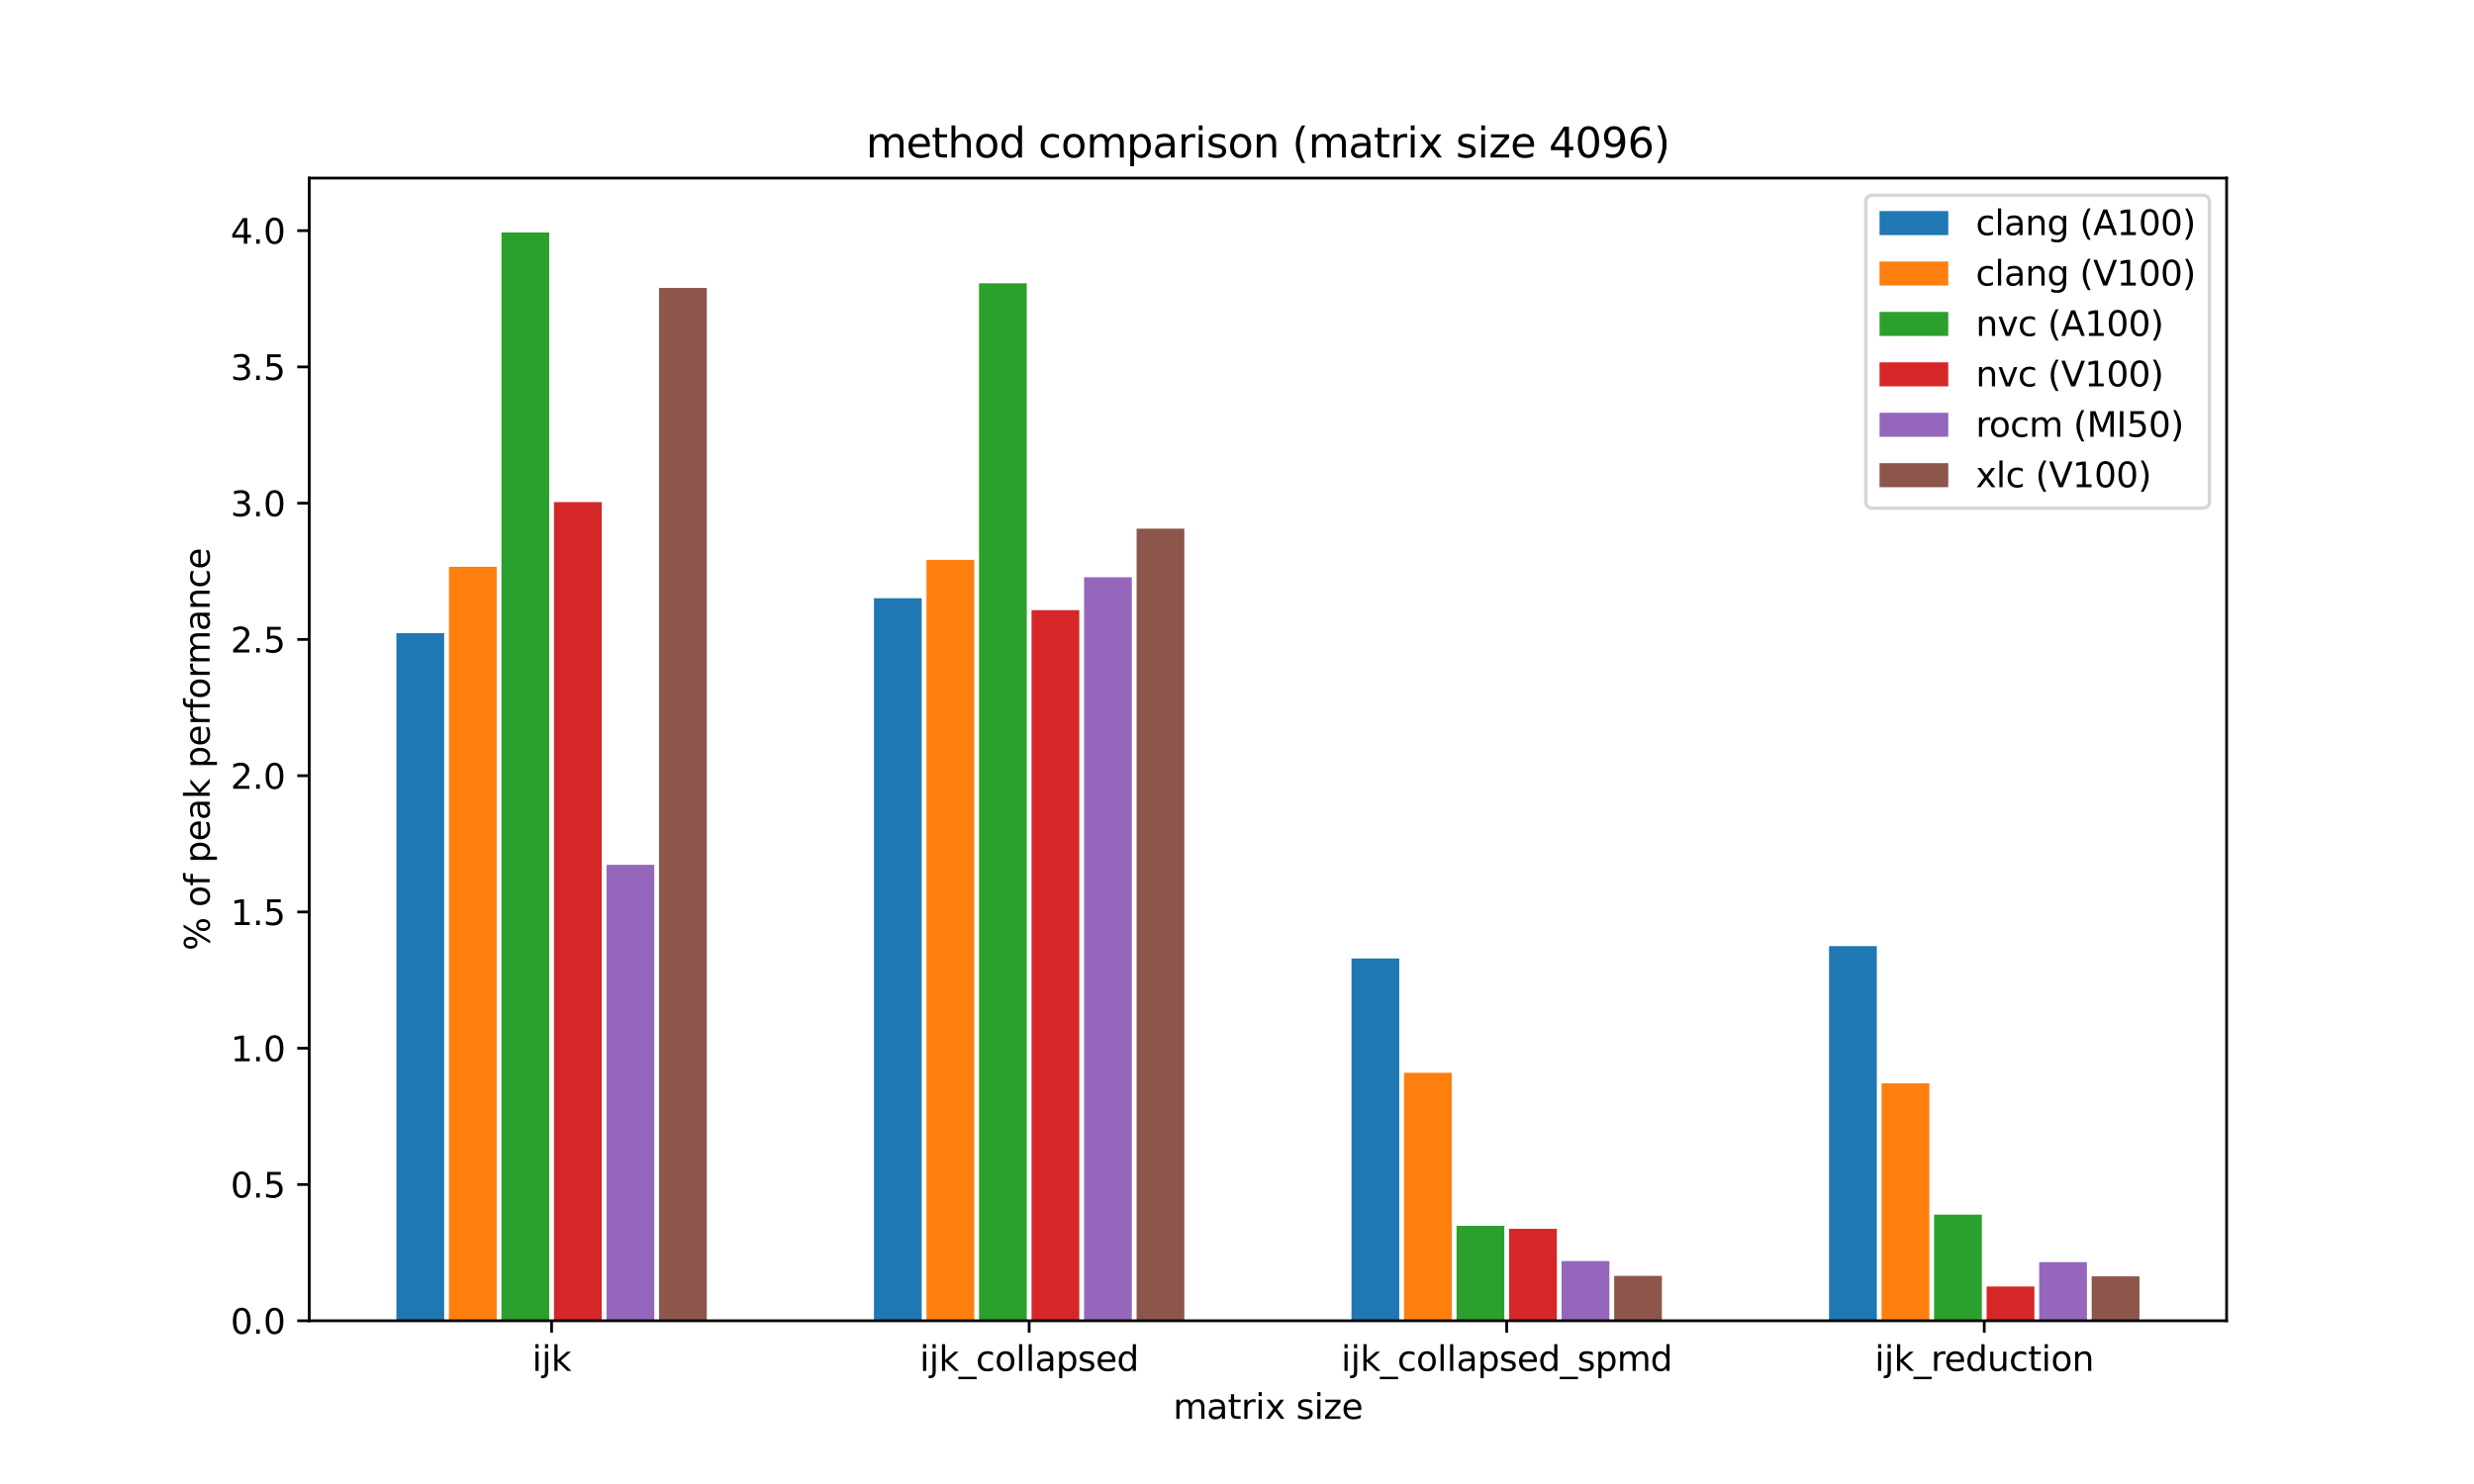 <?xml version="1.0" encoding="utf-8" standalone="no"?>
<!DOCTYPE svg PUBLIC "-//W3C//DTD SVG 1.1//EN"
  "http://www.w3.org/Graphics/SVG/1.1/DTD/svg11.dtd">
<svg xmlns:xlink="http://www.w3.org/1999/xlink" width="720pt" height="432pt" viewBox="0 0 720 432" xmlns="http://www.w3.org/2000/svg" version="1.1">
 <defs>
  <style type="text/css">*{stroke-linejoin: round; stroke-linecap: butt}</style>
 </defs>
 <g id="figure_1">
  <g id="patch_1">
   <path d="M 0 432 
L 720 432 
L 720 0 
L 0 0 
z
" style="fill: #ffffff"/>
  </g>
  <g id="axes_1">
   <g id="patch_2">
    <path d="M 90 384.48 
L 648 384.48 
L 648 51.84 
L 90 51.84 
z
" style="fill: #ffffff"/>
   </g>
   <g id="patch_3">
    <path d="M 115.364 384.48 
L 129.262 384.48 
L 129.262 184.323 
L 115.364 184.323 
z
" clip-path="url(#p3637c2c4ec)" style="fill: #1f77b4"/>
   </g>
   <g id="patch_4">
    <path d="M 254.342 384.48 
L 268.24 384.48 
L 268.24 174.146 
L 254.342 174.146 
z
" clip-path="url(#p3637c2c4ec)" style="fill: #1f77b4"/>
   </g>
   <g id="patch_5">
    <path d="M 393.321 384.48 
L 407.219 384.48 
L 407.219 279.016 
L 393.321 279.016 
z
" clip-path="url(#p3637c2c4ec)" style="fill: #1f77b4"/>
   </g>
   <g id="patch_6">
    <path d="M 532.3 384.48 
L 546.198 384.48 
L 546.198 275.419 
L 532.3 275.419 
z
" clip-path="url(#p3637c2c4ec)" style="fill: #1f77b4"/>
   </g>
   <g id="patch_7">
    <path d="M 130.651 384.48 
L 144.549 384.48 
L 144.549 164.999 
L 130.651 164.999 
z
" clip-path="url(#p3637c2c4ec)" style="fill: #ff7f0e"/>
   </g>
   <g id="patch_8">
    <path d="M 269.63 384.48 
L 283.528 384.48 
L 283.528 162.984 
L 269.63 162.984 
z
" clip-path="url(#p3637c2c4ec)" style="fill: #ff7f0e"/>
   </g>
   <g id="patch_9">
    <path d="M 408.609 384.48 
L 422.507 384.48 
L 422.507 312.284 
L 408.609 312.284 
z
" clip-path="url(#p3637c2c4ec)" style="fill: #ff7f0e"/>
   </g>
   <g id="patch_10">
    <path d="M 547.588 384.48 
L 561.486 384.48 
L 561.486 315.371 
L 547.588 315.371 
z
" clip-path="url(#p3637c2c4ec)" style="fill: #ff7f0e"/>
   </g>
   <g id="patch_11">
    <path d="M 145.939 384.48 
L 159.837 384.48 
L 159.837 67.68 
L 145.939 67.68 
z
" clip-path="url(#p3637c2c4ec)" style="fill: #2ca02c"/>
   </g>
   <g id="patch_12">
    <path d="M 284.918 384.48 
L 298.816 384.48 
L 298.816 82.472 
L 284.918 82.472 
z
" clip-path="url(#p3637c2c4ec)" style="fill: #2ca02c"/>
   </g>
   <g id="patch_13">
    <path d="M 423.897 384.48 
L 437.795 384.48 
L 437.795 356.847 
L 423.897 356.847 
z
" clip-path="url(#p3637c2c4ec)" style="fill: #2ca02c"/>
   </g>
   <g id="patch_14">
    <path d="M 562.875 384.48 
L 576.773 384.48 
L 576.773 353.587 
L 562.875 353.587 
z
" clip-path="url(#p3637c2c4ec)" style="fill: #2ca02c"/>
   </g>
   <g id="patch_15">
    <path d="M 161.227 384.48 
L 175.125 384.48 
L 175.125 146.166 
L 161.227 146.166 
z
" clip-path="url(#p3637c2c4ec)" style="fill: #d62728"/>
   </g>
   <g id="patch_16">
    <path d="M 300.205 384.48 
L 314.103 384.48 
L 314.103 177.615 
L 300.205 177.615 
z
" clip-path="url(#p3637c2c4ec)" style="fill: #d62728"/>
   </g>
   <g id="patch_17">
    <path d="M 439.184 384.48 
L 453.082 384.48 
L 453.082 357.715 
L 439.184 357.715 
z
" clip-path="url(#p3637c2c4ec)" style="fill: #d62728"/>
   </g>
   <g id="patch_18">
    <path d="M 578.163 384.48 
L 592.061 384.48 
L 592.061 374.505 
L 578.163 374.505 
z
" clip-path="url(#p3637c2c4ec)" style="fill: #d62728"/>
   </g>
   <g id="patch_19">
    <path d="M 176.514 384.48 
L 190.412 384.48 
L 190.412 251.751 
L 176.514 251.751 
z
" clip-path="url(#p3637c2c4ec)" style="fill: #9467bd"/>
   </g>
   <g id="patch_20">
    <path d="M 315.493 384.48 
L 329.391 384.48 
L 329.391 168.041 
L 315.493 168.041 
z
" clip-path="url(#p3637c2c4ec)" style="fill: #9467bd"/>
   </g>
   <g id="patch_21">
    <path d="M 454.472 384.48 
L 468.37 384.48 
L 468.37 367.092 
L 454.472 367.092 
z
" clip-path="url(#p3637c2c4ec)" style="fill: #9467bd"/>
   </g>
   <g id="patch_22">
    <path d="M 593.451 384.48 
L 607.349 384.48 
L 607.349 367.415 
L 593.451 367.415 
z
" clip-path="url(#p3637c2c4ec)" style="fill: #9467bd"/>
   </g>
   <g id="patch_23">
    <path d="M 191.802 384.48 
L 205.7 384.48 
L 205.7 83.817 
L 191.802 83.817 
z
" clip-path="url(#p3637c2c4ec)" style="fill: #8c564b"/>
   </g>
   <g id="patch_24">
    <path d="M 330.781 384.48 
L 344.679 384.48 
L 344.679 153.893 
L 330.781 153.893 
z
" clip-path="url(#p3637c2c4ec)" style="fill: #8c564b"/>
   </g>
   <g id="patch_25">
    <path d="M 469.76 384.48 
L 483.658 384.48 
L 483.658 371.409 
L 469.76 371.409 
z
" clip-path="url(#p3637c2c4ec)" style="fill: #8c564b"/>
   </g>
   <g id="patch_26">
    <path d="M 608.738 384.48 
L 622.636 384.48 
L 622.636 371.549 
L 608.738 371.549 
z
" clip-path="url(#p3637c2c4ec)" style="fill: #8c564b"/>
   </g>
   <g id="matplotlib.axis_1">
    <g id="xtick_1">
     <g id="line2d_1">
      <defs>
       <path id="mf6a96f3fe4" d="M 0 0 
L 0 3.5 
" style="stroke: #000000; stroke-width: 0.8"/>
      </defs>
      <g>
       <use xlink:href="#mf6a96f3fe4" x="160.532" y="384.48" style="stroke: #000000; stroke-width: 0.8"/>
      </g>
     </g>
     <g id="text_1">
      <!-- ijk -->
      <g transform="translate(154.858 399.078)scale(0.1 -0.1)">
       <defs>
        <path id="DejaVuSans-69" d="M 603 3500 
L 1178 3500 
L 1178 0 
L 603 0 
L 603 3500 
z
M 603 4863 
L 1178 4863 
L 1178 4134 
L 603 4134 
L 603 4863 
z
" transform="scale(0.016)"/>
        <path id="DejaVuSans-6a" d="M 603 3500 
L 1178 3500 
L 1178 -63 
Q 1178 -731 923 -1031 
Q 669 -1331 103 -1331 
L -116 -1331 
L -116 -844 
L 38 -844 
Q 366 -844 484 -692 
Q 603 -541 603 -63 
L 603 3500 
z
M 603 4863 
L 1178 4863 
L 1178 4134 
L 603 4134 
L 603 4863 
z
" transform="scale(0.016)"/>
        <path id="DejaVuSans-6b" d="M 581 4863 
L 1159 4863 
L 1159 1991 
L 2875 3500 
L 3609 3500 
L 1753 1863 
L 3688 0 
L 2938 0 
L 1159 1709 
L 1159 0 
L 581 0 
L 581 4863 
z
" transform="scale(0.016)"/>
       </defs>
       <use xlink:href="#DejaVuSans-69"/>
       <use xlink:href="#DejaVuSans-6a" x="27.783"/>
       <use xlink:href="#DejaVuSans-6b" x="55.566"/>
      </g>
     </g>
    </g>
    <g id="xtick_2">
     <g id="line2d_2">
      <g>
       <use xlink:href="#mf6a96f3fe4" x="299.511" y="384.48" style="stroke: #000000; stroke-width: 0.8"/>
      </g>
     </g>
     <g id="text_2">
      <!-- ijk_collapsed -->
      <g transform="translate(267.657 399.078)scale(0.1 -0.1)">
       <defs>
        <path id="DejaVuSans-5f" d="M 3263 -1063 
L 3263 -1509 
L -63 -1509 
L -63 -1063 
L 3263 -1063 
z
" transform="scale(0.016)"/>
        <path id="DejaVuSans-63" d="M 3122 3366 
L 3122 2828 
Q 2878 2963 2633 3030 
Q 2388 3097 2138 3097 
Q 1578 3097 1268 2742 
Q 959 2388 959 1747 
Q 959 1106 1268 751 
Q 1578 397 2138 397 
Q 2388 397 2633 464 
Q 2878 531 3122 666 
L 3122 134 
Q 2881 22 2623 -34 
Q 2366 -91 2075 -91 
Q 1284 -91 818 406 
Q 353 903 353 1747 
Q 353 2603 823 3093 
Q 1294 3584 2113 3584 
Q 2378 3584 2631 3529 
Q 2884 3475 3122 3366 
z
" transform="scale(0.016)"/>
        <path id="DejaVuSans-6f" d="M 1959 3097 
Q 1497 3097 1228 2736 
Q 959 2375 959 1747 
Q 959 1119 1226 758 
Q 1494 397 1959 397 
Q 2419 397 2687 759 
Q 2956 1122 2956 1747 
Q 2956 2369 2687 2733 
Q 2419 3097 1959 3097 
z
M 1959 3584 
Q 2709 3584 3137 3096 
Q 3566 2609 3566 1747 
Q 3566 888 3137 398 
Q 2709 -91 1959 -91 
Q 1206 -91 779 398 
Q 353 888 353 1747 
Q 353 2609 779 3096 
Q 1206 3584 1959 3584 
z
" transform="scale(0.016)"/>
        <path id="DejaVuSans-6c" d="M 603 4863 
L 1178 4863 
L 1178 0 
L 603 0 
L 603 4863 
z
" transform="scale(0.016)"/>
        <path id="DejaVuSans-61" d="M 2194 1759 
Q 1497 1759 1228 1600 
Q 959 1441 959 1056 
Q 959 750 1161 570 
Q 1363 391 1709 391 
Q 2188 391 2477 730 
Q 2766 1069 2766 1631 
L 2766 1759 
L 2194 1759 
z
M 3341 1997 
L 3341 0 
L 2766 0 
L 2766 531 
Q 2569 213 2275 61 
Q 1981 -91 1556 -91 
Q 1019 -91 701 211 
Q 384 513 384 1019 
Q 384 1609 779 1909 
Q 1175 2209 1959 2209 
L 2766 2209 
L 2766 2266 
Q 2766 2663 2505 2880 
Q 2244 3097 1772 3097 
Q 1472 3097 1187 3025 
Q 903 2953 641 2809 
L 641 3341 
Q 956 3463 1253 3523 
Q 1550 3584 1831 3584 
Q 2591 3584 2966 3190 
Q 3341 2797 3341 1997 
z
" transform="scale(0.016)"/>
        <path id="DejaVuSans-70" d="M 1159 525 
L 1159 -1331 
L 581 -1331 
L 581 3500 
L 1159 3500 
L 1159 2969 
Q 1341 3281 1617 3432 
Q 1894 3584 2278 3584 
Q 2916 3584 3314 3078 
Q 3713 2572 3713 1747 
Q 3713 922 3314 415 
Q 2916 -91 2278 -91 
Q 1894 -91 1617 61 
Q 1341 213 1159 525 
z
M 3116 1747 
Q 3116 2381 2855 2742 
Q 2594 3103 2138 3103 
Q 1681 3103 1420 2742 
Q 1159 2381 1159 1747 
Q 1159 1113 1420 752 
Q 1681 391 2138 391 
Q 2594 391 2855 752 
Q 3116 1113 3116 1747 
z
" transform="scale(0.016)"/>
        <path id="DejaVuSans-73" d="M 2834 3397 
L 2834 2853 
Q 2591 2978 2328 3040 
Q 2066 3103 1784 3103 
Q 1356 3103 1142 2972 
Q 928 2841 928 2578 
Q 928 2378 1081 2264 
Q 1234 2150 1697 2047 
L 1894 2003 
Q 2506 1872 2764 1633 
Q 3022 1394 3022 966 
Q 3022 478 2636 193 
Q 2250 -91 1575 -91 
Q 1294 -91 989 -36 
Q 684 19 347 128 
L 347 722 
Q 666 556 975 473 
Q 1284 391 1588 391 
Q 1994 391 2212 530 
Q 2431 669 2431 922 
Q 2431 1156 2273 1281 
Q 2116 1406 1581 1522 
L 1381 1569 
Q 847 1681 609 1914 
Q 372 2147 372 2553 
Q 372 3047 722 3315 
Q 1072 3584 1716 3584 
Q 2034 3584 2315 3537 
Q 2597 3491 2834 3397 
z
" transform="scale(0.016)"/>
        <path id="DejaVuSans-65" d="M 3597 1894 
L 3597 1613 
L 953 1613 
Q 991 1019 1311 708 
Q 1631 397 2203 397 
Q 2534 397 2845 478 
Q 3156 559 3463 722 
L 3463 178 
Q 3153 47 2828 -22 
Q 2503 -91 2169 -91 
Q 1331 -91 842 396 
Q 353 884 353 1716 
Q 353 2575 817 3079 
Q 1281 3584 2069 3584 
Q 2775 3584 3186 3129 
Q 3597 2675 3597 1894 
z
M 3022 2063 
Q 3016 2534 2758 2815 
Q 2500 3097 2075 3097 
Q 1594 3097 1305 2825 
Q 1016 2553 972 2059 
L 3022 2063 
z
" transform="scale(0.016)"/>
        <path id="DejaVuSans-64" d="M 2906 2969 
L 2906 4863 
L 3481 4863 
L 3481 0 
L 2906 0 
L 2906 525 
Q 2725 213 2448 61 
Q 2172 -91 1784 -91 
Q 1150 -91 751 415 
Q 353 922 353 1747 
Q 353 2572 751 3078 
Q 1150 3584 1784 3584 
Q 2172 3584 2448 3432 
Q 2725 3281 2906 2969 
z
M 947 1747 
Q 947 1113 1208 752 
Q 1469 391 1925 391 
Q 2381 391 2643 752 
Q 2906 1113 2906 1747 
Q 2906 2381 2643 2742 
Q 2381 3103 1925 3103 
Q 1469 3103 1208 2742 
Q 947 2381 947 1747 
z
" transform="scale(0.016)"/>
       </defs>
       <use xlink:href="#DejaVuSans-69"/>
       <use xlink:href="#DejaVuSans-6a" x="27.783"/>
       <use xlink:href="#DejaVuSans-6b" x="55.566"/>
       <use xlink:href="#DejaVuSans-5f" x="113.477"/>
       <use xlink:href="#DejaVuSans-63" x="163.477"/>
       <use xlink:href="#DejaVuSans-6f" x="218.457"/>
       <use xlink:href="#DejaVuSans-6c" x="279.639"/>
       <use xlink:href="#DejaVuSans-6c" x="307.422"/>
       <use xlink:href="#DejaVuSans-61" x="335.205"/>
       <use xlink:href="#DejaVuSans-70" x="396.484"/>
       <use xlink:href="#DejaVuSans-73" x="459.961"/>
       <use xlink:href="#DejaVuSans-65" x="512.061"/>
       <use xlink:href="#DejaVuSans-64" x="573.584"/>
      </g>
     </g>
    </g>
    <g id="xtick_3">
     <g id="line2d_3">
      <g>
       <use xlink:href="#mf6a96f3fe4" x="438.489" y="384.48" style="stroke: #000000; stroke-width: 0.8"/>
      </g>
     </g>
     <g id="text_3">
      <!-- ijk_collapsed_spmd -->
      <g transform="translate(390.312 399.078)scale(0.1 -0.1)">
       <defs>
        <path id="DejaVuSans-6d" d="M 3328 2828 
Q 3544 3216 3844 3400 
Q 4144 3584 4550 3584 
Q 5097 3584 5394 3201 
Q 5691 2819 5691 2113 
L 5691 0 
L 5113 0 
L 5113 2094 
Q 5113 2597 4934 2840 
Q 4756 3084 4391 3084 
Q 3944 3084 3684 2787 
Q 3425 2491 3425 1978 
L 3425 0 
L 2847 0 
L 2847 2094 
Q 2847 2600 2669 2842 
Q 2491 3084 2119 3084 
Q 1678 3084 1418 2786 
Q 1159 2488 1159 1978 
L 1159 0 
L 581 0 
L 581 3500 
L 1159 3500 
L 1159 2956 
Q 1356 3278 1631 3431 
Q 1906 3584 2284 3584 
Q 2666 3584 2933 3390 
Q 3200 3197 3328 2828 
z
" transform="scale(0.016)"/>
       </defs>
       <use xlink:href="#DejaVuSans-69"/>
       <use xlink:href="#DejaVuSans-6a" x="27.783"/>
       <use xlink:href="#DejaVuSans-6b" x="55.566"/>
       <use xlink:href="#DejaVuSans-5f" x="113.477"/>
       <use xlink:href="#DejaVuSans-63" x="163.477"/>
       <use xlink:href="#DejaVuSans-6f" x="218.457"/>
       <use xlink:href="#DejaVuSans-6c" x="279.639"/>
       <use xlink:href="#DejaVuSans-6c" x="307.422"/>
       <use xlink:href="#DejaVuSans-61" x="335.205"/>
       <use xlink:href="#DejaVuSans-70" x="396.484"/>
       <use xlink:href="#DejaVuSans-73" x="459.961"/>
       <use xlink:href="#DejaVuSans-65" x="512.061"/>
       <use xlink:href="#DejaVuSans-64" x="573.584"/>
       <use xlink:href="#DejaVuSans-5f" x="637.061"/>
       <use xlink:href="#DejaVuSans-73" x="687.061"/>
       <use xlink:href="#DejaVuSans-70" x="739.16"/>
       <use xlink:href="#DejaVuSans-6d" x="802.637"/>
       <use xlink:href="#DejaVuSans-64" x="900.049"/>
      </g>
     </g>
    </g>
    <g id="xtick_4">
     <g id="line2d_4">
      <g>
       <use xlink:href="#mf6a96f3fe4" x="577.468" y="384.48" style="stroke: #000000; stroke-width: 0.8"/>
      </g>
     </g>
     <g id="text_4">
      <!-- ijk_reduction -->
      <g transform="translate(545.606 399.078)scale(0.1 -0.1)">
       <defs>
        <path id="DejaVuSans-72" d="M 2631 2963 
Q 2534 3019 2420 3045 
Q 2306 3072 2169 3072 
Q 1681 3072 1420 2755 
Q 1159 2438 1159 1844 
L 1159 0 
L 581 0 
L 581 3500 
L 1159 3500 
L 1159 2956 
Q 1341 3275 1631 3429 
Q 1922 3584 2338 3584 
Q 2397 3584 2469 3576 
Q 2541 3569 2628 3553 
L 2631 2963 
z
" transform="scale(0.016)"/>
        <path id="DejaVuSans-75" d="M 544 1381 
L 544 3500 
L 1119 3500 
L 1119 1403 
Q 1119 906 1312 657 
Q 1506 409 1894 409 
Q 2359 409 2629 706 
Q 2900 1003 2900 1516 
L 2900 3500 
L 3475 3500 
L 3475 0 
L 2900 0 
L 2900 538 
Q 2691 219 2414 64 
Q 2138 -91 1772 -91 
Q 1169 -91 856 284 
Q 544 659 544 1381 
z
M 1991 3584 
L 1991 3584 
z
" transform="scale(0.016)"/>
        <path id="DejaVuSans-74" d="M 1172 4494 
L 1172 3500 
L 2356 3500 
L 2356 3053 
L 1172 3053 
L 1172 1153 
Q 1172 725 1289 603 
Q 1406 481 1766 481 
L 2356 481 
L 2356 0 
L 1766 0 
Q 1100 0 847 248 
Q 594 497 594 1153 
L 594 3053 
L 172 3053 
L 172 3500 
L 594 3500 
L 594 4494 
L 1172 4494 
z
" transform="scale(0.016)"/>
        <path id="DejaVuSans-6e" d="M 3513 2113 
L 3513 0 
L 2938 0 
L 2938 2094 
Q 2938 2591 2744 2837 
Q 2550 3084 2163 3084 
Q 1697 3084 1428 2787 
Q 1159 2491 1159 1978 
L 1159 0 
L 581 0 
L 581 3500 
L 1159 3500 
L 1159 2956 
Q 1366 3272 1645 3428 
Q 1925 3584 2291 3584 
Q 2894 3584 3203 3211 
Q 3513 2838 3513 2113 
z
" transform="scale(0.016)"/>
       </defs>
       <use xlink:href="#DejaVuSans-69"/>
       <use xlink:href="#DejaVuSans-6a" x="27.783"/>
       <use xlink:href="#DejaVuSans-6b" x="55.566"/>
       <use xlink:href="#DejaVuSans-5f" x="113.477"/>
       <use xlink:href="#DejaVuSans-72" x="163.477"/>
       <use xlink:href="#DejaVuSans-65" x="202.34"/>
       <use xlink:href="#DejaVuSans-64" x="263.863"/>
       <use xlink:href="#DejaVuSans-75" x="327.34"/>
       <use xlink:href="#DejaVuSans-63" x="390.719"/>
       <use xlink:href="#DejaVuSans-74" x="445.699"/>
       <use xlink:href="#DejaVuSans-69" x="484.908"/>
       <use xlink:href="#DejaVuSans-6f" x="512.691"/>
       <use xlink:href="#DejaVuSans-6e" x="573.873"/>
      </g>
     </g>
    </g>
    <g id="text_5">
     <!-- matrix size -->
     <g transform="translate(341.418 413.035)scale(0.1 -0.1)">
      <defs>
       <path id="DejaVuSans-78" d="M 3513 3500 
L 2247 1797 
L 3578 0 
L 2900 0 
L 1881 1375 
L 863 0 
L 184 0 
L 1544 1831 
L 300 3500 
L 978 3500 
L 1906 2253 
L 2834 3500 
L 3513 3500 
z
" transform="scale(0.016)"/>
       <path id="DejaVuSans-20" transform="scale(0.016)"/>
       <path id="DejaVuSans-7a" d="M 353 3500 
L 3084 3500 
L 3084 2975 
L 922 459 
L 3084 459 
L 3084 0 
L 275 0 
L 275 525 
L 2438 3041 
L 353 3041 
L 353 3500 
z
" transform="scale(0.016)"/>
      </defs>
      <use xlink:href="#DejaVuSans-6d"/>
      <use xlink:href="#DejaVuSans-61" x="97.412"/>
      <use xlink:href="#DejaVuSans-74" x="158.691"/>
      <use xlink:href="#DejaVuSans-72" x="197.9"/>
      <use xlink:href="#DejaVuSans-69" x="239.014"/>
      <use xlink:href="#DejaVuSans-78" x="266.797"/>
      <use xlink:href="#DejaVuSans-20" x="325.977"/>
      <use xlink:href="#DejaVuSans-73" x="357.764"/>
      <use xlink:href="#DejaVuSans-69" x="409.863"/>
      <use xlink:href="#DejaVuSans-7a" x="437.646"/>
      <use xlink:href="#DejaVuSans-65" x="490.137"/>
     </g>
    </g>
   </g>
   <g id="matplotlib.axis_2">
    <g id="ytick_1">
     <g id="line2d_5">
      <defs>
       <path id="ma2adc8d3ad" d="M 0 0 
L -3.5 0 
" style="stroke: #000000; stroke-width: 0.8"/>
      </defs>
      <g>
       <use xlink:href="#ma2adc8d3ad" x="90" y="384.48" style="stroke: #000000; stroke-width: 0.8"/>
      </g>
     </g>
     <g id="text_6">
      <!-- 0.0 -->
      <g transform="translate(67.097 388.279)scale(0.1 -0.1)">
       <defs>
        <path id="DejaVuSans-30" d="M 2034 4250 
Q 1547 4250 1301 3770 
Q 1056 3291 1056 2328 
Q 1056 1369 1301 889 
Q 1547 409 2034 409 
Q 2525 409 2770 889 
Q 3016 1369 3016 2328 
Q 3016 3291 2770 3770 
Q 2525 4250 2034 4250 
z
M 2034 4750 
Q 2819 4750 3233 4129 
Q 3647 3509 3647 2328 
Q 3647 1150 3233 529 
Q 2819 -91 2034 -91 
Q 1250 -91 836 529 
Q 422 1150 422 2328 
Q 422 3509 836 4129 
Q 1250 4750 2034 4750 
z
" transform="scale(0.016)"/>
        <path id="DejaVuSans-2e" d="M 684 794 
L 1344 794 
L 1344 0 
L 684 0 
L 684 794 
z
" transform="scale(0.016)"/>
       </defs>
       <use xlink:href="#DejaVuSans-30"/>
       <use xlink:href="#DejaVuSans-2e" x="63.623"/>
       <use xlink:href="#DejaVuSans-30" x="95.41"/>
      </g>
     </g>
    </g>
    <g id="ytick_2">
     <g id="line2d_6">
      <g>
       <use xlink:href="#ma2adc8d3ad" x="90" y="344.812" style="stroke: #000000; stroke-width: 0.8"/>
      </g>
     </g>
     <g id="text_7">
      <!-- 0.5 -->
      <g transform="translate(67.097 348.611)scale(0.1 -0.1)">
       <defs>
        <path id="DejaVuSans-35" d="M 691 4666 
L 3169 4666 
L 3169 4134 
L 1269 4134 
L 1269 2991 
Q 1406 3038 1543 3061 
Q 1681 3084 1819 3084 
Q 2600 3084 3056 2656 
Q 3513 2228 3513 1497 
Q 3513 744 3044 326 
Q 2575 -91 1722 -91 
Q 1428 -91 1123 -41 
Q 819 9 494 109 
L 494 744 
Q 775 591 1075 516 
Q 1375 441 1709 441 
Q 2250 441 2565 725 
Q 2881 1009 2881 1497 
Q 2881 1984 2565 2268 
Q 2250 2553 1709 2553 
Q 1456 2553 1204 2497 
Q 953 2441 691 2322 
L 691 4666 
z
" transform="scale(0.016)"/>
       </defs>
       <use xlink:href="#DejaVuSans-30"/>
       <use xlink:href="#DejaVuSans-2e" x="63.623"/>
       <use xlink:href="#DejaVuSans-35" x="95.41"/>
      </g>
     </g>
    </g>
    <g id="ytick_3">
     <g id="line2d_7">
      <g>
       <use xlink:href="#ma2adc8d3ad" x="90" y="305.144" style="stroke: #000000; stroke-width: 0.8"/>
      </g>
     </g>
     <g id="text_8">
      <!-- 1.0 -->
      <g transform="translate(67.097 308.943)scale(0.1 -0.1)">
       <defs>
        <path id="DejaVuSans-31" d="M 794 531 
L 1825 531 
L 1825 4091 
L 703 3866 
L 703 4441 
L 1819 4666 
L 2450 4666 
L 2450 531 
L 3481 531 
L 3481 0 
L 794 0 
L 794 531 
z
" transform="scale(0.016)"/>
       </defs>
       <use xlink:href="#DejaVuSans-31"/>
       <use xlink:href="#DejaVuSans-2e" x="63.623"/>
       <use xlink:href="#DejaVuSans-30" x="95.41"/>
      </g>
     </g>
    </g>
    <g id="ytick_4">
     <g id="line2d_8">
      <g>
       <use xlink:href="#ma2adc8d3ad" x="90" y="265.476" style="stroke: #000000; stroke-width: 0.8"/>
      </g>
     </g>
     <g id="text_9">
      <!-- 1.5 -->
      <g transform="translate(67.097 269.276)scale(0.1 -0.1)">
       <use xlink:href="#DejaVuSans-31"/>
       <use xlink:href="#DejaVuSans-2e" x="63.623"/>
       <use xlink:href="#DejaVuSans-35" x="95.41"/>
      </g>
     </g>
    </g>
    <g id="ytick_5">
     <g id="line2d_9">
      <g>
       <use xlink:href="#ma2adc8d3ad" x="90" y="225.808" style="stroke: #000000; stroke-width: 0.8"/>
      </g>
     </g>
     <g id="text_10">
      <!-- 2.0 -->
      <g transform="translate(67.097 229.608)scale(0.1 -0.1)">
       <defs>
        <path id="DejaVuSans-32" d="M 1228 531 
L 3431 531 
L 3431 0 
L 469 0 
L 469 531 
Q 828 903 1448 1529 
Q 2069 2156 2228 2338 
Q 2531 2678 2651 2914 
Q 2772 3150 2772 3378 
Q 2772 3750 2511 3984 
Q 2250 4219 1831 4219 
Q 1534 4219 1204 4116 
Q 875 4013 500 3803 
L 500 4441 
Q 881 4594 1212 4672 
Q 1544 4750 1819 4750 
Q 2544 4750 2975 4387 
Q 3406 4025 3406 3419 
Q 3406 3131 3298 2873 
Q 3191 2616 2906 2266 
Q 2828 2175 2409 1742 
Q 1991 1309 1228 531 
z
" transform="scale(0.016)"/>
       </defs>
       <use xlink:href="#DejaVuSans-32"/>
       <use xlink:href="#DejaVuSans-2e" x="63.623"/>
       <use xlink:href="#DejaVuSans-30" x="95.41"/>
      </g>
     </g>
    </g>
    <g id="ytick_6">
     <g id="line2d_10">
      <g>
       <use xlink:href="#ma2adc8d3ad" x="90" y="186.141" style="stroke: #000000; stroke-width: 0.8"/>
      </g>
     </g>
     <g id="text_11">
      <!-- 2.5 -->
      <g transform="translate(67.097 189.94)scale(0.1 -0.1)">
       <use xlink:href="#DejaVuSans-32"/>
       <use xlink:href="#DejaVuSans-2e" x="63.623"/>
       <use xlink:href="#DejaVuSans-35" x="95.41"/>
      </g>
     </g>
    </g>
    <g id="ytick_7">
     <g id="line2d_11">
      <g>
       <use xlink:href="#ma2adc8d3ad" x="90" y="146.473" style="stroke: #000000; stroke-width: 0.8"/>
      </g>
     </g>
     <g id="text_12">
      <!-- 3.0 -->
      <g transform="translate(67.097 150.272)scale(0.1 -0.1)">
       <defs>
        <path id="DejaVuSans-33" d="M 2597 2516 
Q 3050 2419 3304 2112 
Q 3559 1806 3559 1356 
Q 3559 666 3084 287 
Q 2609 -91 1734 -91 
Q 1441 -91 1130 -33 
Q 819 25 488 141 
L 488 750 
Q 750 597 1062 519 
Q 1375 441 1716 441 
Q 2309 441 2620 675 
Q 2931 909 2931 1356 
Q 2931 1769 2642 2001 
Q 2353 2234 1838 2234 
L 1294 2234 
L 1294 2753 
L 1863 2753 
Q 2328 2753 2575 2939 
Q 2822 3125 2822 3475 
Q 2822 3834 2567 4026 
Q 2313 4219 1838 4219 
Q 1578 4219 1281 4162 
Q 984 4106 628 3988 
L 628 4550 
Q 988 4650 1302 4700 
Q 1616 4750 1894 4750 
Q 2613 4750 3031 4423 
Q 3450 4097 3450 3541 
Q 3450 3153 3228 2886 
Q 3006 2619 2597 2516 
z
" transform="scale(0.016)"/>
       </defs>
       <use xlink:href="#DejaVuSans-33"/>
       <use xlink:href="#DejaVuSans-2e" x="63.623"/>
       <use xlink:href="#DejaVuSans-30" x="95.41"/>
      </g>
     </g>
    </g>
    <g id="ytick_8">
     <g id="line2d_12">
      <g>
       <use xlink:href="#ma2adc8d3ad" x="90" y="106.805" style="stroke: #000000; stroke-width: 0.8"/>
      </g>
     </g>
     <g id="text_13">
      <!-- 3.5 -->
      <g transform="translate(67.097 110.604)scale(0.1 -0.1)">
       <use xlink:href="#DejaVuSans-33"/>
       <use xlink:href="#DejaVuSans-2e" x="63.623"/>
       <use xlink:href="#DejaVuSans-35" x="95.41"/>
      </g>
     </g>
    </g>
    <g id="ytick_9">
     <g id="line2d_13">
      <g>
       <use xlink:href="#ma2adc8d3ad" x="90" y="67.137" style="stroke: #000000; stroke-width: 0.8"/>
      </g>
     </g>
     <g id="text_14">
      <!-- 4.0 -->
      <g transform="translate(67.097 70.936)scale(0.1 -0.1)">
       <defs>
        <path id="DejaVuSans-34" d="M 2419 4116 
L 825 1625 
L 2419 1625 
L 2419 4116 
z
M 2253 4666 
L 3047 4666 
L 3047 1625 
L 3713 1625 
L 3713 1100 
L 3047 1100 
L 3047 0 
L 2419 0 
L 2419 1100 
L 313 1100 
L 313 1709 
L 2253 4666 
z
" transform="scale(0.016)"/>
       </defs>
       <use xlink:href="#DejaVuSans-34"/>
       <use xlink:href="#DejaVuSans-2e" x="63.623"/>
       <use xlink:href="#DejaVuSans-30" x="95.41"/>
      </g>
     </g>
    </g>
    <g id="text_15">
     <!-- % of peak performance -->
     <g transform="translate(61.017 276.73)rotate(-90)scale(0.1 -0.1)">
      <defs>
       <path id="DejaVuSans-25" d="M 4653 2053 
Q 4381 2053 4226 1822 
Q 4072 1591 4072 1178 
Q 4072 772 4226 539 
Q 4381 306 4653 306 
Q 4919 306 5073 539 
Q 5228 772 5228 1178 
Q 5228 1588 5073 1820 
Q 4919 2053 4653 2053 
z
M 4653 2450 
Q 5147 2450 5437 2106 
Q 5728 1763 5728 1178 
Q 5728 594 5436 251 
Q 5144 -91 4653 -91 
Q 4153 -91 3862 251 
Q 3572 594 3572 1178 
Q 3572 1766 3864 2108 
Q 4156 2450 4653 2450 
z
M 1428 4353 
Q 1159 4353 1004 4120 
Q 850 3888 850 3481 
Q 850 3069 1003 2837 
Q 1156 2606 1428 2606 
Q 1700 2606 1854 2837 
Q 2009 3069 2009 3481 
Q 2009 3884 1853 4118 
Q 1697 4353 1428 4353 
z
M 4250 4750 
L 4750 4750 
L 1831 -91 
L 1331 -91 
L 4250 4750 
z
M 1428 4750 
Q 1922 4750 2215 4408 
Q 2509 4066 2509 3481 
Q 2509 2891 2217 2550 
Q 1925 2209 1428 2209 
Q 931 2209 642 2551 
Q 353 2894 353 3481 
Q 353 4063 643 4406 
Q 934 4750 1428 4750 
z
" transform="scale(0.016)"/>
       <path id="DejaVuSans-66" d="M 2375 4863 
L 2375 4384 
L 1825 4384 
Q 1516 4384 1395 4259 
Q 1275 4134 1275 3809 
L 1275 3500 
L 2222 3500 
L 2222 3053 
L 1275 3053 
L 1275 0 
L 697 0 
L 697 3053 
L 147 3053 
L 147 3500 
L 697 3500 
L 697 3744 
Q 697 4328 969 4595 
Q 1241 4863 1831 4863 
L 2375 4863 
z
" transform="scale(0.016)"/>
      </defs>
      <use xlink:href="#DejaVuSans-25"/>
      <use xlink:href="#DejaVuSans-20" x="95.02"/>
      <use xlink:href="#DejaVuSans-6f" x="126.807"/>
      <use xlink:href="#DejaVuSans-66" x="187.988"/>
      <use xlink:href="#DejaVuSans-20" x="223.193"/>
      <use xlink:href="#DejaVuSans-70" x="254.98"/>
      <use xlink:href="#DejaVuSans-65" x="318.457"/>
      <use xlink:href="#DejaVuSans-61" x="379.98"/>
      <use xlink:href="#DejaVuSans-6b" x="441.26"/>
      <use xlink:href="#DejaVuSans-20" x="499.17"/>
      <use xlink:href="#DejaVuSans-70" x="530.957"/>
      <use xlink:href="#DejaVuSans-65" x="594.434"/>
      <use xlink:href="#DejaVuSans-72" x="655.957"/>
      <use xlink:href="#DejaVuSans-66" x="697.07"/>
      <use xlink:href="#DejaVuSans-6f" x="732.275"/>
      <use xlink:href="#DejaVuSans-72" x="793.457"/>
      <use xlink:href="#DejaVuSans-6d" x="832.82"/>
      <use xlink:href="#DejaVuSans-61" x="930.232"/>
      <use xlink:href="#DejaVuSans-6e" x="991.512"/>
      <use xlink:href="#DejaVuSans-63" x="1054.891"/>
      <use xlink:href="#DejaVuSans-65" x="1109.871"/>
     </g>
    </g>
   </g>
   <g id="patch_27">
    <path d="M 90 384.48 
L 90 51.84 
" style="fill: none; stroke: #000000; stroke-width: 0.8; stroke-linejoin: miter; stroke-linecap: square"/>
   </g>
   <g id="patch_28">
    <path d="M 648 384.48 
L 648 51.84 
" style="fill: none; stroke: #000000; stroke-width: 0.8; stroke-linejoin: miter; stroke-linecap: square"/>
   </g>
   <g id="patch_29">
    <path d="M 90 384.48 
L 648 384.48 
" style="fill: none; stroke: #000000; stroke-width: 0.8; stroke-linejoin: miter; stroke-linecap: square"/>
   </g>
   <g id="patch_30">
    <path d="M 90 51.84 
L 648 51.84 
" style="fill: none; stroke: #000000; stroke-width: 0.8; stroke-linejoin: miter; stroke-linecap: square"/>
   </g>
   <g id="text_16">
    <!-- method comparison (matrix size 4096) -->
    <g transform="translate(252.024 45.84)scale(0.12 -0.12)">
     <defs>
      <path id="DejaVuSans-68" d="M 3513 2113 
L 3513 0 
L 2938 0 
L 2938 2094 
Q 2938 2591 2744 2837 
Q 2550 3084 2163 3084 
Q 1697 3084 1428 2787 
Q 1159 2491 1159 1978 
L 1159 0 
L 581 0 
L 581 4863 
L 1159 4863 
L 1159 2956 
Q 1366 3272 1645 3428 
Q 1925 3584 2291 3584 
Q 2894 3584 3203 3211 
Q 3513 2838 3513 2113 
z
" transform="scale(0.016)"/>
      <path id="DejaVuSans-28" d="M 1984 4856 
Q 1566 4138 1362 3434 
Q 1159 2731 1159 2009 
Q 1159 1288 1364 580 
Q 1569 -128 1984 -844 
L 1484 -844 
Q 1016 -109 783 600 
Q 550 1309 550 2009 
Q 550 2706 781 3412 
Q 1013 4119 1484 4856 
L 1984 4856 
z
" transform="scale(0.016)"/>
      <path id="DejaVuSans-39" d="M 703 97 
L 703 672 
Q 941 559 1184 500 
Q 1428 441 1663 441 
Q 2288 441 2617 861 
Q 2947 1281 2994 2138 
Q 2813 1869 2534 1725 
Q 2256 1581 1919 1581 
Q 1219 1581 811 2004 
Q 403 2428 403 3163 
Q 403 3881 828 4315 
Q 1253 4750 1959 4750 
Q 2769 4750 3195 4129 
Q 3622 3509 3622 2328 
Q 3622 1225 3098 567 
Q 2575 -91 1691 -91 
Q 1453 -91 1209 -44 
Q 966 3 703 97 
z
M 1959 2075 
Q 2384 2075 2632 2365 
Q 2881 2656 2881 3163 
Q 2881 3666 2632 3958 
Q 2384 4250 1959 4250 
Q 1534 4250 1286 3958 
Q 1038 3666 1038 3163 
Q 1038 2656 1286 2365 
Q 1534 2075 1959 2075 
z
" transform="scale(0.016)"/>
      <path id="DejaVuSans-36" d="M 2113 2584 
Q 1688 2584 1439 2293 
Q 1191 2003 1191 1497 
Q 1191 994 1439 701 
Q 1688 409 2113 409 
Q 2538 409 2786 701 
Q 3034 994 3034 1497 
Q 3034 2003 2786 2293 
Q 2538 2584 2113 2584 
z
M 3366 4563 
L 3366 3988 
Q 3128 4100 2886 4159 
Q 2644 4219 2406 4219 
Q 1781 4219 1451 3797 
Q 1122 3375 1075 2522 
Q 1259 2794 1537 2939 
Q 1816 3084 2150 3084 
Q 2853 3084 3261 2657 
Q 3669 2231 3669 1497 
Q 3669 778 3244 343 
Q 2819 -91 2113 -91 
Q 1303 -91 875 529 
Q 447 1150 447 2328 
Q 447 3434 972 4092 
Q 1497 4750 2381 4750 
Q 2619 4750 2861 4703 
Q 3103 4656 3366 4563 
z
" transform="scale(0.016)"/>
      <path id="DejaVuSans-29" d="M 513 4856 
L 1013 4856 
Q 1481 4119 1714 3412 
Q 1947 2706 1947 2009 
Q 1947 1309 1714 600 
Q 1481 -109 1013 -844 
L 513 -844 
Q 928 -128 1133 580 
Q 1338 1288 1338 2009 
Q 1338 2731 1133 3434 
Q 928 4138 513 4856 
z
" transform="scale(0.016)"/>
     </defs>
     <use xlink:href="#DejaVuSans-6d"/>
     <use xlink:href="#DejaVuSans-65" x="97.412"/>
     <use xlink:href="#DejaVuSans-74" x="158.936"/>
     <use xlink:href="#DejaVuSans-68" x="198.145"/>
     <use xlink:href="#DejaVuSans-6f" x="261.523"/>
     <use xlink:href="#DejaVuSans-64" x="322.705"/>
     <use xlink:href="#DejaVuSans-20" x="386.182"/>
     <use xlink:href="#DejaVuSans-63" x="417.969"/>
     <use xlink:href="#DejaVuSans-6f" x="472.949"/>
     <use xlink:href="#DejaVuSans-6d" x="534.131"/>
     <use xlink:href="#DejaVuSans-70" x="631.543"/>
     <use xlink:href="#DejaVuSans-61" x="695.02"/>
     <use xlink:href="#DejaVuSans-72" x="756.299"/>
     <use xlink:href="#DejaVuSans-69" x="797.412"/>
     <use xlink:href="#DejaVuSans-73" x="825.195"/>
     <use xlink:href="#DejaVuSans-6f" x="877.295"/>
     <use xlink:href="#DejaVuSans-6e" x="938.477"/>
     <use xlink:href="#DejaVuSans-20" x="1001.855"/>
     <use xlink:href="#DejaVuSans-28" x="1033.643"/>
     <use xlink:href="#DejaVuSans-6d" x="1072.656"/>
     <use xlink:href="#DejaVuSans-61" x="1170.068"/>
     <use xlink:href="#DejaVuSans-74" x="1231.348"/>
     <use xlink:href="#DejaVuSans-72" x="1270.557"/>
     <use xlink:href="#DejaVuSans-69" x="1311.67"/>
     <use xlink:href="#DejaVuSans-78" x="1339.453"/>
     <use xlink:href="#DejaVuSans-20" x="1398.633"/>
     <use xlink:href="#DejaVuSans-73" x="1430.42"/>
     <use xlink:href="#DejaVuSans-69" x="1482.52"/>
     <use xlink:href="#DejaVuSans-7a" x="1510.303"/>
     <use xlink:href="#DejaVuSans-65" x="1562.793"/>
     <use xlink:href="#DejaVuSans-20" x="1624.316"/>
     <use xlink:href="#DejaVuSans-34" x="1656.104"/>
     <use xlink:href="#DejaVuSans-30" x="1719.727"/>
     <use xlink:href="#DejaVuSans-39" x="1783.35"/>
     <use xlink:href="#DejaVuSans-36" x="1846.973"/>
     <use xlink:href="#DejaVuSans-29" x="1910.596"/>
    </g>
   </g>
   <g id="legend_1">
    <g id="patch_31">
     <path d="M 545 147.909 
L 641 147.909 
Q 643 147.909 643 145.909 
L 643 58.84 
Q 643 56.84 641 56.84 
L 545 56.84 
Q 543 56.84 543 58.84 
L 543 145.909 
Q 543 147.909 545 147.909 
z
" style="fill: #ffffff; opacity: 0.8; stroke: #cccccc; stroke-linejoin: miter"/>
    </g>
    <g id="patch_32">
     <path d="M 547 68.438 
L 567 68.438 
L 567 61.438 
L 547 61.438 
z
" style="fill: #1f77b4"/>
    </g>
    <g id="text_17">
     <!-- clang (A100) -->
     <g transform="translate(575 68.438)scale(0.1 -0.1)">
      <defs>
       <path id="DejaVuSans-67" d="M 2906 1791 
Q 2906 2416 2648 2759 
Q 2391 3103 1925 3103 
Q 1463 3103 1205 2759 
Q 947 2416 947 1791 
Q 947 1169 1205 825 
Q 1463 481 1925 481 
Q 2391 481 2648 825 
Q 2906 1169 2906 1791 
z
M 3481 434 
Q 3481 -459 3084 -895 
Q 2688 -1331 1869 -1331 
Q 1566 -1331 1297 -1286 
Q 1028 -1241 775 -1147 
L 775 -588 
Q 1028 -725 1275 -790 
Q 1522 -856 1778 -856 
Q 2344 -856 2625 -561 
Q 2906 -266 2906 331 
L 2906 616 
Q 2728 306 2450 153 
Q 2172 0 1784 0 
Q 1141 0 747 490 
Q 353 981 353 1791 
Q 353 2603 747 3093 
Q 1141 3584 1784 3584 
Q 2172 3584 2450 3431 
Q 2728 3278 2906 2969 
L 2906 3500 
L 3481 3500 
L 3481 434 
z
" transform="scale(0.016)"/>
       <path id="DejaVuSans-41" d="M 2188 4044 
L 1331 1722 
L 3047 1722 
L 2188 4044 
z
M 1831 4666 
L 2547 4666 
L 4325 0 
L 3669 0 
L 3244 1197 
L 1141 1197 
L 716 0 
L 50 0 
L 1831 4666 
z
" transform="scale(0.016)"/>
      </defs>
      <use xlink:href="#DejaVuSans-63"/>
      <use xlink:href="#DejaVuSans-6c" x="54.98"/>
      <use xlink:href="#DejaVuSans-61" x="82.764"/>
      <use xlink:href="#DejaVuSans-6e" x="144.043"/>
      <use xlink:href="#DejaVuSans-67" x="207.422"/>
      <use xlink:href="#DejaVuSans-20" x="270.898"/>
      <use xlink:href="#DejaVuSans-28" x="302.686"/>
      <use xlink:href="#DejaVuSans-41" x="341.699"/>
      <use xlink:href="#DejaVuSans-31" x="410.107"/>
      <use xlink:href="#DejaVuSans-30" x="473.73"/>
      <use xlink:href="#DejaVuSans-30" x="537.354"/>
      <use xlink:href="#DejaVuSans-29" x="600.977"/>
     </g>
    </g>
    <g id="patch_33">
     <path d="M 547 83.117 
L 567 83.117 
L 567 76.117 
L 547 76.117 
z
" style="fill: #ff7f0e"/>
    </g>
    <g id="text_18">
     <!-- clang (V100) -->
     <g transform="translate(575 83.117)scale(0.1 -0.1)">
      <defs>
       <path id="DejaVuSans-56" d="M 1831 0 
L 50 4666 
L 709 4666 
L 2188 738 
L 3669 4666 
L 4325 4666 
L 2547 0 
L 1831 0 
z
" transform="scale(0.016)"/>
      </defs>
      <use xlink:href="#DejaVuSans-63"/>
      <use xlink:href="#DejaVuSans-6c" x="54.98"/>
      <use xlink:href="#DejaVuSans-61" x="82.764"/>
      <use xlink:href="#DejaVuSans-6e" x="144.043"/>
      <use xlink:href="#DejaVuSans-67" x="207.422"/>
      <use xlink:href="#DejaVuSans-20" x="270.898"/>
      <use xlink:href="#DejaVuSans-28" x="302.686"/>
      <use xlink:href="#DejaVuSans-56" x="341.699"/>
      <use xlink:href="#DejaVuSans-31" x="410.107"/>
      <use xlink:href="#DejaVuSans-30" x="473.73"/>
      <use xlink:href="#DejaVuSans-30" x="537.354"/>
      <use xlink:href="#DejaVuSans-29" x="600.977"/>
     </g>
    </g>
    <g id="patch_34">
     <path d="M 547 97.795 
L 567 97.795 
L 567 90.795 
L 547 90.795 
z
" style="fill: #2ca02c"/>
    </g>
    <g id="text_19">
     <!-- nvc (A100) -->
     <g transform="translate(575 97.795)scale(0.1 -0.1)">
      <defs>
       <path id="DejaVuSans-76" d="M 191 3500 
L 800 3500 
L 1894 563 
L 2988 3500 
L 3597 3500 
L 2284 0 
L 1503 0 
L 191 3500 
z
" transform="scale(0.016)"/>
      </defs>
      <use xlink:href="#DejaVuSans-6e"/>
      <use xlink:href="#DejaVuSans-76" x="63.379"/>
      <use xlink:href="#DejaVuSans-63" x="122.559"/>
      <use xlink:href="#DejaVuSans-20" x="177.539"/>
      <use xlink:href="#DejaVuSans-28" x="209.326"/>
      <use xlink:href="#DejaVuSans-41" x="248.34"/>
      <use xlink:href="#DejaVuSans-31" x="316.748"/>
      <use xlink:href="#DejaVuSans-30" x="380.371"/>
      <use xlink:href="#DejaVuSans-30" x="443.994"/>
      <use xlink:href="#DejaVuSans-29" x="507.617"/>
     </g>
    </g>
    <g id="patch_35">
     <path d="M 547 112.473 
L 567 112.473 
L 567 105.473 
L 547 105.473 
z
" style="fill: #d62728"/>
    </g>
    <g id="text_20">
     <!-- nvc (V100) -->
     <g transform="translate(575 112.473)scale(0.1 -0.1)">
      <use xlink:href="#DejaVuSans-6e"/>
      <use xlink:href="#DejaVuSans-76" x="63.379"/>
      <use xlink:href="#DejaVuSans-63" x="122.559"/>
      <use xlink:href="#DejaVuSans-20" x="177.539"/>
      <use xlink:href="#DejaVuSans-28" x="209.326"/>
      <use xlink:href="#DejaVuSans-56" x="248.34"/>
      <use xlink:href="#DejaVuSans-31" x="316.748"/>
      <use xlink:href="#DejaVuSans-30" x="380.371"/>
      <use xlink:href="#DejaVuSans-30" x="443.994"/>
      <use xlink:href="#DejaVuSans-29" x="507.617"/>
     </g>
    </g>
    <g id="patch_36">
     <path d="M 547 127.151 
L 567 127.151 
L 567 120.151 
L 547 120.151 
z
" style="fill: #9467bd"/>
    </g>
    <g id="text_21">
     <!-- rocm (MI50) -->
     <g transform="translate(575 127.151)scale(0.1 -0.1)">
      <defs>
       <path id="DejaVuSans-4d" d="M 628 4666 
L 1569 4666 
L 2759 1491 
L 3956 4666 
L 4897 4666 
L 4897 0 
L 4281 0 
L 4281 4097 
L 3078 897 
L 2444 897 
L 1241 4097 
L 1241 0 
L 628 0 
L 628 4666 
z
" transform="scale(0.016)"/>
       <path id="DejaVuSans-49" d="M 628 4666 
L 1259 4666 
L 1259 0 
L 628 0 
L 628 4666 
z
" transform="scale(0.016)"/>
      </defs>
      <use xlink:href="#DejaVuSans-72"/>
      <use xlink:href="#DejaVuSans-6f" x="38.863"/>
      <use xlink:href="#DejaVuSans-63" x="100.045"/>
      <use xlink:href="#DejaVuSans-6d" x="155.025"/>
      <use xlink:href="#DejaVuSans-20" x="252.438"/>
      <use xlink:href="#DejaVuSans-28" x="284.225"/>
      <use xlink:href="#DejaVuSans-4d" x="323.238"/>
      <use xlink:href="#DejaVuSans-49" x="409.518"/>
      <use xlink:href="#DejaVuSans-35" x="439.01"/>
      <use xlink:href="#DejaVuSans-30" x="502.633"/>
      <use xlink:href="#DejaVuSans-29" x="566.256"/>
     </g>
    </g>
    <g id="patch_37">
     <path d="M 547 141.829 
L 567 141.829 
L 567 134.829 
L 547 134.829 
z
" style="fill: #8c564b"/>
    </g>
    <g id="text_22">
     <!-- xlc (V100) -->
     <g transform="translate(575 141.829)scale(0.1 -0.1)">
      <use xlink:href="#DejaVuSans-78"/>
      <use xlink:href="#DejaVuSans-6c" x="59.18"/>
      <use xlink:href="#DejaVuSans-63" x="86.963"/>
      <use xlink:href="#DejaVuSans-20" x="141.943"/>
      <use xlink:href="#DejaVuSans-28" x="173.73"/>
      <use xlink:href="#DejaVuSans-56" x="212.744"/>
      <use xlink:href="#DejaVuSans-31" x="281.152"/>
      <use xlink:href="#DejaVuSans-30" x="344.775"/>
      <use xlink:href="#DejaVuSans-30" x="408.398"/>
      <use xlink:href="#DejaVuSans-29" x="472.021"/>
     </g>
    </g>
   </g>
  </g>
 </g>
 <defs>
  <clipPath id="p3637c2c4ec">
   <rect x="90" y="51.84" width="558" height="332.64"/>
  </clipPath>
 </defs>
</svg>
